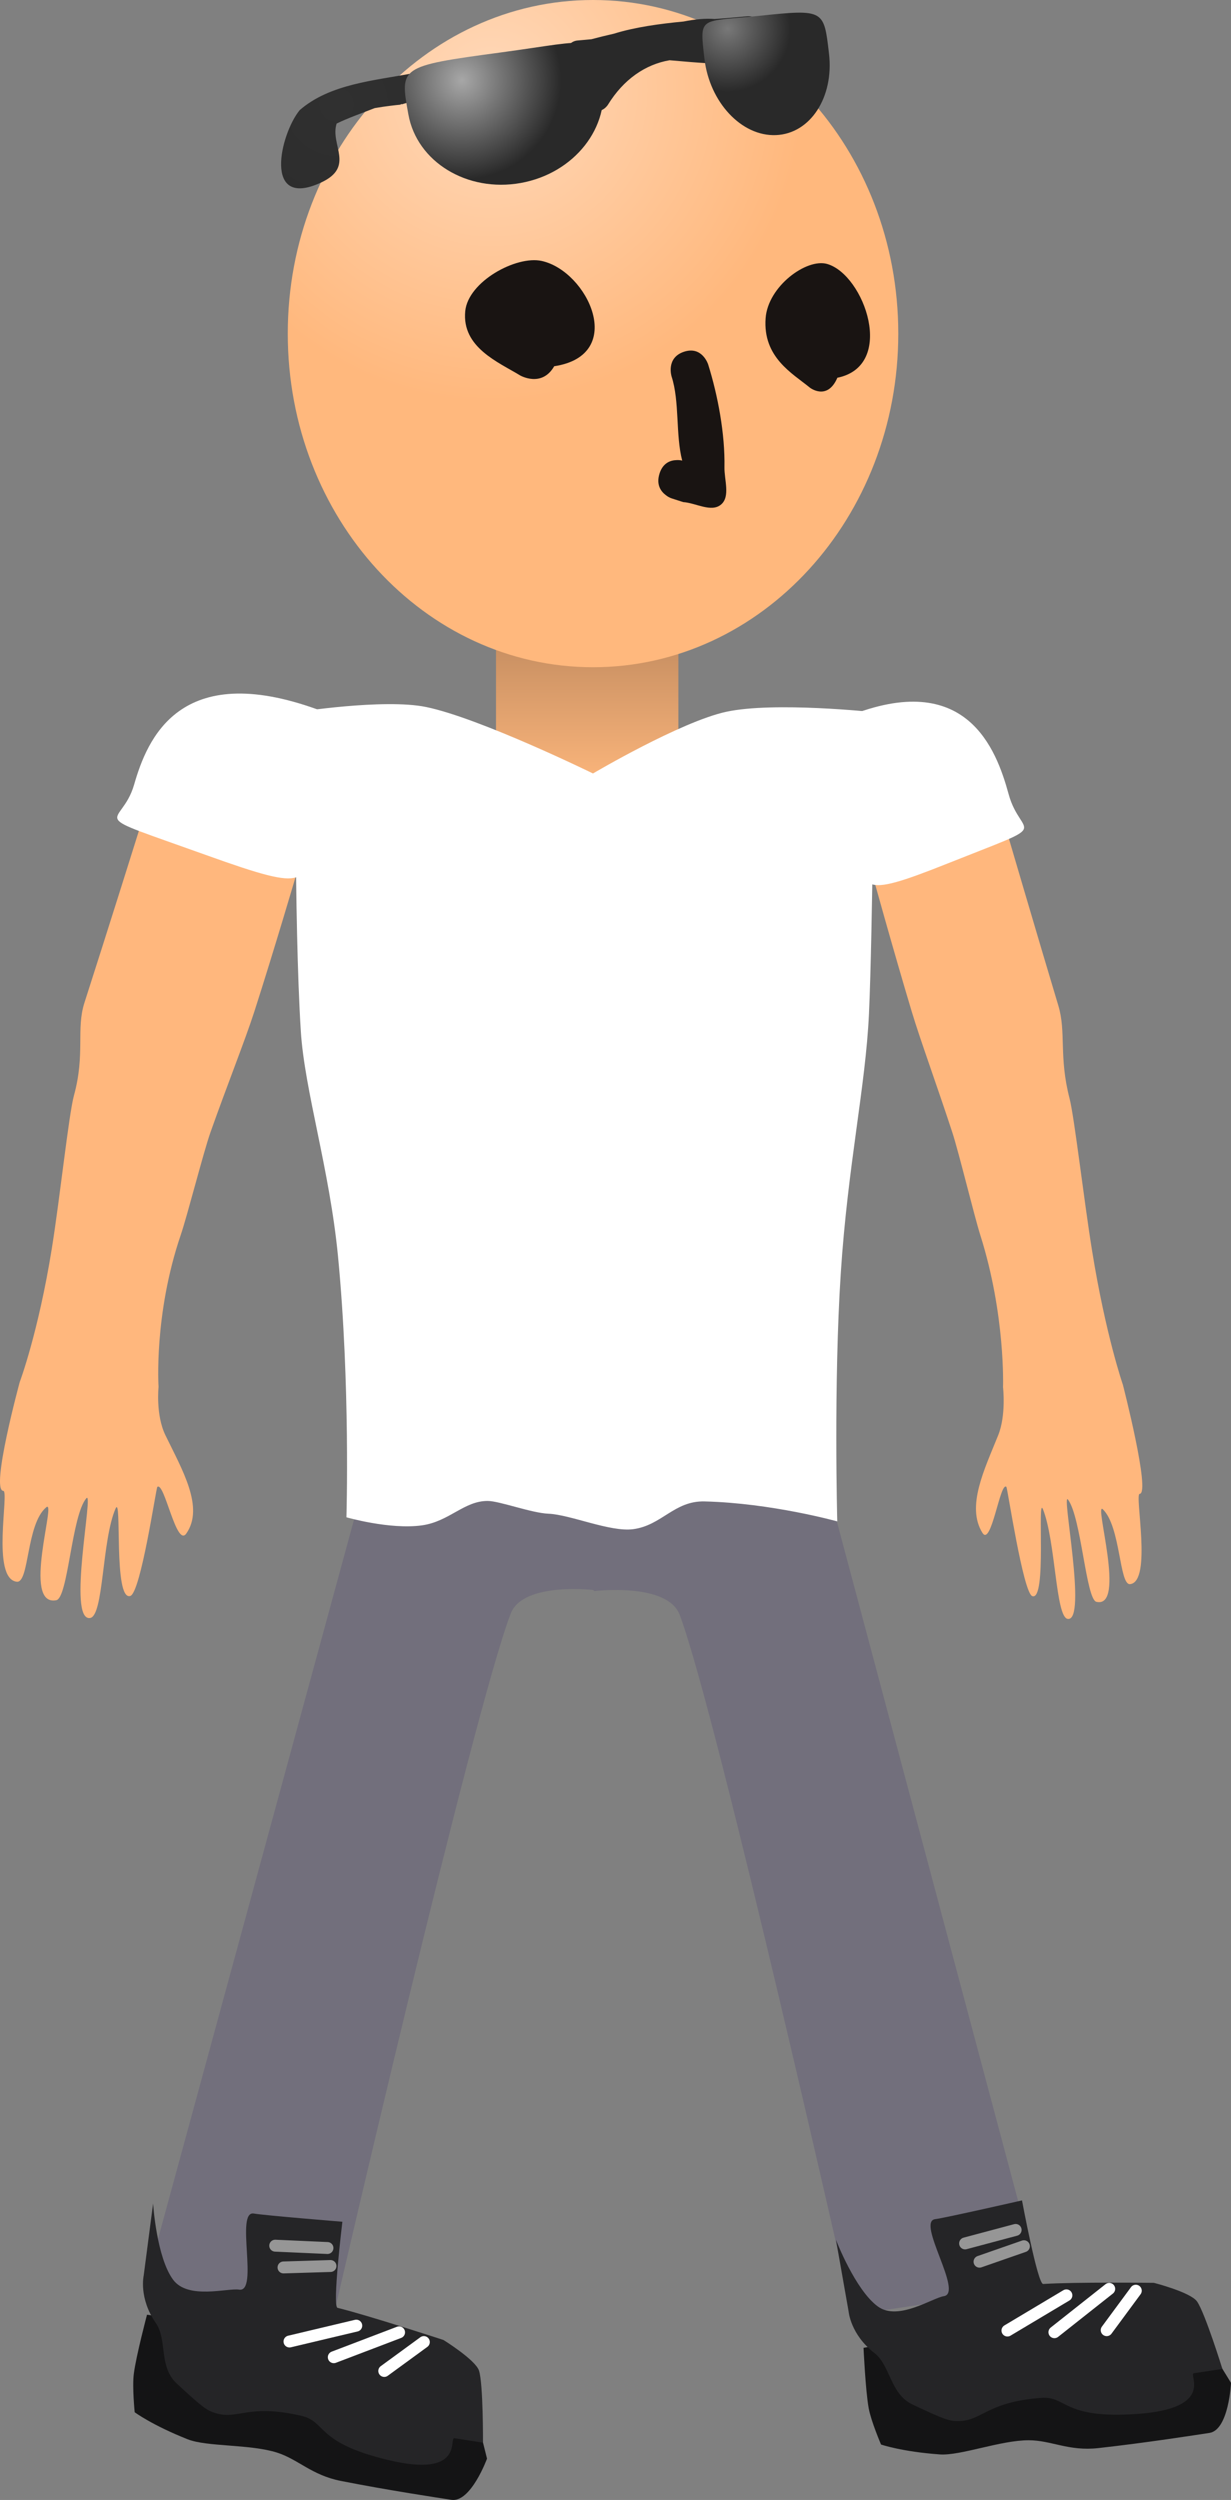 <svg version="1.1" xmlns="http://www.w3.org/2000/svg" xmlns:xlink="http://www.w3.org/1999/xlink" width="51.683" height="104.895" viewBox="0,0,51.683,104.895"><rect x="0" y="0" width="51.683" height="104.895" fill="#808080" stroke="none"/><defs><linearGradient x1="239.748" y1="156.49" x2="239.748" y2="163.341" gradientUnits="userSpaceOnUse" id="color-1"><stop offset="0" stop-color="#c28b5f"/><stop offset="1" stop-color="#ffb87d"/></linearGradient><radialGradient cx="235.712" cy="133.837" r="13.118" gradientUnits="userSpaceOnUse" id="color-2"><stop offset="0" stop-color="#ffd9ba"/><stop offset="1" stop-color="#ffb87d"/></radialGradient><radialGradient cx="229.216" cy="134.452" r="10.071" gradientUnits="userSpaceOnUse" id="color-3"><stop offset="0" stop-color="#303030"/><stop offset="1" stop-color="#292929"/></radialGradient><radialGradient cx="245.644" cy="131.272" r="2.651" gradientUnits="userSpaceOnUse" id="color-4"><stop offset="0" stop-color="#787878"/><stop offset="1" stop-color="#292929"/></radialGradient><radialGradient cx="234.491" cy="133.437" r="4.173" gradientUnits="userSpaceOnUse" id="color-5"><stop offset="0" stop-color="#a7a7a7"/><stop offset="1" stop-color="#292929"/></radialGradient></defs><g transform="translate(-215.095,-130.069)"><g data-paper-data="{&quot;isPaintingLayer&quot;:true}" fill-rule="nonzero" stroke-linejoin="miter" stroke-miterlimit="10" stroke-dasharray="" stroke-dashoffset="0" style="mix-blend-mode: normal"><g><path d="M250.884,227.199c0,0 -5.671,-25.169 -7.251,-29.371c-0.517,-1.374 -3.587,-1 -3.587,-1c0,0 -3.622,-3.745 -0.034,-4.287c3.032,-0.458 10.038,0.692 10.038,0.692l8.748,32.771z" data-paper-data="{&quot;index&quot;:null}" fill="#726f7c" stroke="#000000" stroke-width="0" stroke-linecap="butt"/><path d="M265.869,232.151c-0.586,0.088 -2.612,0.408 -4.662,0.636c-1.246,0.139 -1.973,-0.327 -2.917,-0.329c-1.189,-0.002 -2.873,0.657 -3.741,0.594c-1.6,-0.115 -2.464,-0.415 -2.464,-0.415c0,0 -0.419,-0.974 -0.519,-1.525c-0.135,-0.743 -0.216,-2.533 -0.216,-2.533c0,0 5.85,-1.004 8.169,-1.151c1.372,-0.087 4.29,0.007 4.29,0.007c0,0 1.535,0.391 1.81,0.781c0.337,0.478 1.16,1.836 1.16,1.836c0,0 -0.092,1.976 -0.909,2.099z" data-paper-data="{&quot;index&quot;:null}" fill="#141415" stroke="#000000" stroke-width="0" stroke-linecap="butt"/><path d="M265.217,229.646c-0.245,0.037 0.934,1.479 -2.39,1.709c-3.138,0.217 -2.923,-0.761 -4.027,-0.675c-2.309,0.178 -2.47,0.975 -3.481,0.973c-0.352,-0.001 -0.524,-0.037 -1.909,-0.693c-0.953,-0.451 -0.92,-1.632 -1.606,-2.164c-1.003,-0.776 -1.081,-1.744 -1.081,-1.744l-0.53,-3.002c0,0 0.81,2.11 1.763,2.799c0.852,0.617 2.288,-0.364 2.766,-0.437c0.837,-0.127 -1.169,-3.129 -0.365,-3.231c0.432,-0.055 3.646,-0.787 3.646,-0.787c0,0 0.656,3.521 0.889,3.507c1.372,-0.087 4.649,-0.048 4.649,-0.048c0,0 1.535,0.391 1.81,0.781c0.337,0.478 1.065,2.831 1.065,2.831c0,0 -0.381,0.058 -1.199,0.181z" data-paper-data="{&quot;index&quot;:null}" fill="#252527" stroke="#000000" stroke-width="0" stroke-linecap="butt"/><path d="M259.867,226.378l-2.475,1.477" fill="none" stroke="#ffffff" stroke-width="0.5" stroke-linecap="round"/><path d="M261.665,226.106l-2.301,1.819" fill="none" stroke="#ffffff" stroke-width="0.5" stroke-linecap="round"/><path d="M262.781,226.183l-1.222,1.656" fill="none" stroke="#ffffff" stroke-width="0.5" stroke-linecap="round"/><path d="M255.614,224.199l2.122,-0.566" fill="none" stroke="#969696" stroke-width="0.5" stroke-linecap="round"/><path d="M256.22,224.966l1.864,-0.649" fill="none" stroke="#969696" stroke-width="0.5" stroke-linecap="round"/></g><g><path d="M221.223,225.871l8.922,-32.725c0,0 7.011,-1.113 10.041,-0.639c3.585,0.561 -0.057,4.287 -0.057,4.287c0,0 -3.069,-0.39 -3.593,0.981c-1.603,4.194 -7.407,29.332 -7.407,29.332z" fill="#726f7c" stroke="#000000" stroke-width="0" stroke-linecap="butt"/><path d="M235.543,233.228c0,0 -0.681,1.857 -1.498,1.73c-0.586,-0.092 -2.614,-0.395 -4.638,-0.793c-1.23,-0.242 -1.784,-0.904 -2.684,-1.19c-1.133,-0.359 -2.937,-0.236 -3.747,-0.557c-1.492,-0.59 -2.226,-1.135 -2.226,-1.135c0,0 -0.107,-1.055 -0.037,-1.611c0.095,-0.749 0.554,-2.481 0.554,-2.481c0,0 5.881,0.799 8.138,1.354c1.335,0.329 4.09,1.294 4.09,1.294c0,0 1.347,0.834 1.492,1.289c0.178,0.557 0.555,2.1 0.555,2.1z" data-paper-data="{&quot;index&quot;:null}" fill="#141415" stroke="#000000" stroke-width="0" stroke-linecap="butt"/><path d="M235.373,232.559c0,0 -0.381,-0.06 -1.198,-0.187c-0.245,-0.038 0.447,1.691 -2.793,0.913c-3.059,-0.735 -2.56,-1.603 -3.638,-1.853c-2.256,-0.523 -2.649,0.188 -3.613,-0.117c-0.336,-0.106 -0.489,-0.192 -1.613,-1.234c-0.773,-0.717 -0.387,-1.833 -0.883,-2.546c-0.724,-1.042 -0.507,-1.988 -0.507,-1.988l0.395,-3.023c0,0 0.14,2.255 0.841,3.2c0.628,0.845 2.292,0.339 2.77,0.414c0.837,0.131 -0.176,-3.335 0.622,-3.192c0.429,0.077 3.714,0.344 3.714,0.344c0,0 -0.432,3.556 -0.204,3.612c1.335,0.329 4.449,1.35 4.449,1.35c0,0 1.347,0.834 1.492,1.289c0.178,0.557 0.166,3.021 0.166,3.021z" data-paper-data="{&quot;index&quot;:null}" fill="#252527" stroke="#000000" stroke-width="0" stroke-linecap="butt"/><path d="M227.249,228.315l2.804,-0.666" fill="none" stroke="#ffffff" stroke-width="0.5" stroke-linecap="round"/><path d="M231.85,227.93l-2.741,1.044" fill="none" stroke="#ffffff" stroke-width="0.5" stroke-linecap="round"/><path d="M231.228,229.551l1.662,-1.213" fill="none" stroke="#ffffff" stroke-width="0.5" stroke-linecap="round"/><path d="M226.65,224.294l2.194,0.098" fill="none" stroke="#969696" stroke-width="0.5" stroke-linecap="round"/><path d="M228.971,225.147l-1.973,0.06" fill="none" stroke="#969696" stroke-width="0.5" stroke-linecap="round"/></g><path d="M262.943,192.749c-0.222,0.009 0.534,3.685 -0.401,3.788c-0.46,0.051 -0.391,-2.407 -1.142,-3.138c-0.398,-0.387 0.999,4.178 -0.273,3.88c-0.437,-0.102 -0.635,-3.541 -1.191,-4.288c-0.298,-0.4 0.826,5.157 -0.02,5.003c-0.502,-0.091 -0.499,-3.251 -1.03,-4.594c-0.259,-0.654 0.175,3.873 -0.452,3.639c-0.384,-0.144 -1.039,-4.538 -1.086,-4.582c-0.262,-0.247 -0.632,2.529 -1.006,1.928c-0.689,-1.107 0.085,-2.662 0.663,-4.099c0.338,-0.84 0.202,-2.013 0.202,-2.013c0,0 0.108,-3.027 -0.953,-6.377c-0.255,-0.806 -0.906,-3.488 -1.176,-4.313c-0.639,-1.953 -1.342,-3.867 -1.705,-5.074c-0.781,-2.596 -1.694,-5.906 -1.694,-5.906l5.638,-1.809c0,0 1.381,4.706 2.211,7.466c0.338,1.123 0.016,2.134 0.471,3.894c0.204,0.789 0.605,4.286 0.949,6.409c0.572,3.535 1.291,5.608 1.291,5.608c0,0 1.175,4.56 0.704,4.578z" data-paper-data="{&quot;index&quot;:null}" fill="#ffb77d" stroke="#000000" stroke-width="0" stroke-linecap="butt"/><path d="M250.685,160.13c4.981,-2.012 6.236,1.358 6.757,3.262c0.521,1.904 2.005,1.088 -2.567,2.909c-3.865,1.539 -3.392,1.035 -3.913,-0.869c-0.521,-1.904 -2.87,-4.254 -0.276,-5.302z" data-paper-data="{&quot;index&quot;:null}" fill="#ffffff" stroke="#000000" stroke-width="0" stroke-linecap="butt"/><path d="M235.92,163.341v-6.851h7.656v6.851z" fill="url(#color-1)" stroke="#000000" stroke-width="0" stroke-linecap="butt"/><path d="M229.64,193.732c0,0 0.167,-5.56 -0.353,-10.944c-0.353,-3.658 -1.405,-6.959 -1.562,-9.453c-0.294,-4.681 -0.21,-13.382 -0.21,-13.382c0,0 3.692,-0.585 5.469,-0.219c2.263,0.466 7.007,2.789 7.007,2.789c0,0 3.677,-2.171 5.59,-2.587c2.019,-0.439 6.224,0.017 6.224,0.017c0,0 -0.069,9.217 -0.227,12.656c-0.14,3.043 -0.89,6.368 -1.183,10.873c-0.303,4.643 -0.148,10.422 -0.148,10.422c0,0 -2.757,-0.769 -5.572,-0.838c-1.278,-0.031 -1.791,1.006 -2.999,1.165c-0.965,0.127 -2.636,-0.613 -3.561,-0.65c-0.699,-0.028 -2.044,-0.531 -2.538,-0.535c-0.998,-0.008 -1.616,0.865 -2.773,1.025c-1.345,0.185 -3.164,-0.339 -3.164,-0.339z" fill="#ffffff" stroke="#292e32" stroke-width="0" stroke-linecap="butt"/><path d="M252.809,144.067c0,7.731 -5.738,13.998 -12.816,13.998c-7.078,0 -12.816,-6.267 -12.816,-13.998c0,-7.731 5.738,-13.998 12.816,-13.998c7.078,0 12.816,6.267 12.816,13.998z" fill="url(#color-2)" stroke="none" stroke-width="0" stroke-linecap="butt"/><path d="M238.363,145.436c-0.526,0.913 -1.433,0.384 -1.433,0.384c-0.914,-0.557 -2.451,-1.176 -2.302,-2.696c0.122,-1.242 2.14,-2.34 3.207,-2.107c1.936,0.423 3.601,3.951 0.528,4.419z" fill="#191412" stroke="none" stroke-width="0.5" stroke-linecap="butt"/><path d="M242.781,149.95c0.144,-0.469 0.475,-0.57 0.72,-0.576c0.078,-0.005 0.157,0.002 0.236,0.021c-0.282,-1.082 -0.104,-2.479 -0.445,-3.526c0,0 -0.25,-0.784 0.517,-1.04c0.767,-0.256 1.017,0.529 1.017,0.529c0.41,1.309 0.712,2.919 0.685,4.316c-0.01,0.524 0.253,1.231 -0.142,1.564c-0.41,0.346 -1.06,-0.068 -1.591,-0.102l-0.469,-0.151c-0.097,-0.031 -0.185,-0.08 -0.26,-0.141c-0.197,-0.148 -0.412,-0.425 -0.267,-0.894z" fill="#191412" stroke="none" stroke-width="0.5" stroke-linecap="butt"/><path d="M250.252,145.918c-0.425,0.987 -1.156,0.415 -1.156,0.415c-0.737,-0.602 -1.977,-1.27 -1.857,-2.912c0.098,-1.342 1.726,-2.528 2.587,-2.276c1.562,0.456 2.905,4.268 0.426,4.774z" fill="#191412" stroke="none" stroke-width="0.5" stroke-linecap="butt"/><g stroke-linecap="butt"><path d="M231.906,134.461c-0.17,0.016 -0.607,0.062 -1.079,0.144c-0.522,0.207 -1.131,0.418 -1.598,0.648c-0.289,0.893 0.787,1.807 -0.654,2.475c-2.458,1.14 -1.717,-2.039 -0.898,-3.037c1.271,-1.107 3.144,-1.239 4.756,-1.549c2.22,-0.426 4.384,-1.083 6.58,-1.217c0.082,-0.086 0.195,-0.144 0.324,-0.156l0.586,-0.053c0.295,-0.078 0.616,-0.159 0.954,-0.235c0.876,-0.274 1.931,-0.416 2.914,-0.509c0.482,-0.095 0.933,-0.139 1.307,-0.105c0.274,-0.02 0.529,-0.039 0.756,-0.06l0.618,-0.056c0.281,-0.025 0.53,0.182 0.556,0.464c0.023,0.25 -0.139,0.475 -0.374,0.539l-0.33,0.097c0.145,0.122 0.277,0.261 0.392,0.42l0.234,-0.119l0.298,0.585c0.032,0.059 0.052,0.125 0.059,0.196c0.025,0.281 -0.182,0.53 -0.464,0.556c-0.086,0.008 -0.168,-0.006 -0.242,-0.037l-0.507,-0.199l0.006,-0.015l-0.048,-0.004c-0.362,-0.224 -0.73,-0.392 -1.098,-0.507c-0.559,-0.02 -1.148,-0.081 -1.748,-0.13c-1.015,0.174 -1.933,0.802 -2.59,1.871c0,0 -0.269,0.435 -0.704,0.166c-0.435,-0.269 -0.166,-0.704 -0.166,-0.704c0.058,-0.093 0.117,-0.183 0.178,-0.27l-0.284,0.091c-0.038,0.013 -0.078,0.022 -0.12,0.025c-0.281,0.025 -0.53,-0.182 -0.556,-0.464c-0.013,-0.142 0.034,-0.276 0.12,-0.377c-0.245,0 -0.477,0.014 -0.673,0.062c-1.375,0.339 -3.488,0.452 -5.481,0.758c0.011,0.241 -0.148,0.454 -0.375,0.517l-0.598,0.177l-0.006,-0.019l-0.007,0.002z" fill="url(#color-3)" stroke="none" stroke-width="0.5"/><path d="M247,130.73c2.709,-0.284 2.686,-0.243 2.9,1.587c0.215,1.83 -0.782,3.362 -2.226,3.421c-1.444,0.059 -2.79,-1.377 -3.004,-3.207c-0.215,-1.83 -0.21,-1.534 2.33,-1.801z" data-paper-data="{&quot;index&quot;:null}" fill="url(#color-4)" stroke="#000000" stroke-width="0"/><path d="M240.38,133.411c0.358,1.991 -1.174,3.933 -3.422,4.336c-2.247,0.403 -4.359,-0.884 -4.717,-2.875c-0.358,-1.991 -0.409,-2.027 3.871,-2.601c4.013,-0.539 3.91,-0.851 4.267,1.14z" fill="url(#color-5)" stroke="#000000" stroke-width="0"/></g><path d="M215.927,188.048c0,0 0.777,-2.065 1.345,-5.601c0.341,-2.123 0.712,-5.625 0.928,-6.413c0.481,-1.756 0.081,-2.778 0.442,-3.898c0.887,-2.752 2.36,-7.445 2.36,-7.445l6.571,1.942c0,0 -0.969,3.302 -1.803,5.89c-0.388,1.203 -1.15,3.109 -1.838,5.055c-0.291,0.822 -0.973,3.5 -1.247,4.303c-1.138,3.34 -0.933,6.38 -0.933,6.38c0,0 -0.126,1.174 0.287,2.025c0.707,1.456 1.644,3.034 0.876,4.13c-0.417,0.595 -0.918,-2.2 -1.215,-1.958c-0.053,0.043 -0.694,4.44 -1.135,4.575c-0.72,0.221 -0.338,-4.314 -0.62,-3.663c-0.579,1.336 -0.491,4.508 -1.07,4.588c-0.975,0.135 0.177,-5.418 -0.156,-5.023c-0.623,0.737 -0.762,4.185 -1.264,4.278c-1.464,0.271 0.031,-4.28 -0.418,-3.901c-0.85,0.716 -0.705,3.186 -1.238,3.124c-1.084,-0.125 -0.307,-3.798 -0.565,-3.812c-0.546,-0.029 0.693,-4.58 0.693,-4.58z" fill="#ffb77d" stroke="#000000" stroke-width="0" stroke-linecap="butt"/><path d="M228.284,165.162c-0.547,1.901 0.014,2.416 -4.502,0.796c-5.343,-1.917 -3.602,-1.069 -3.055,-2.97c0.547,-1.901 1.902,-5.259 7.723,-3.142c3.032,1.102 0.381,3.415 -0.166,5.316z" fill="#ffffff" stroke="#000000" stroke-width="0" stroke-linecap="butt"/></g></g></svg>